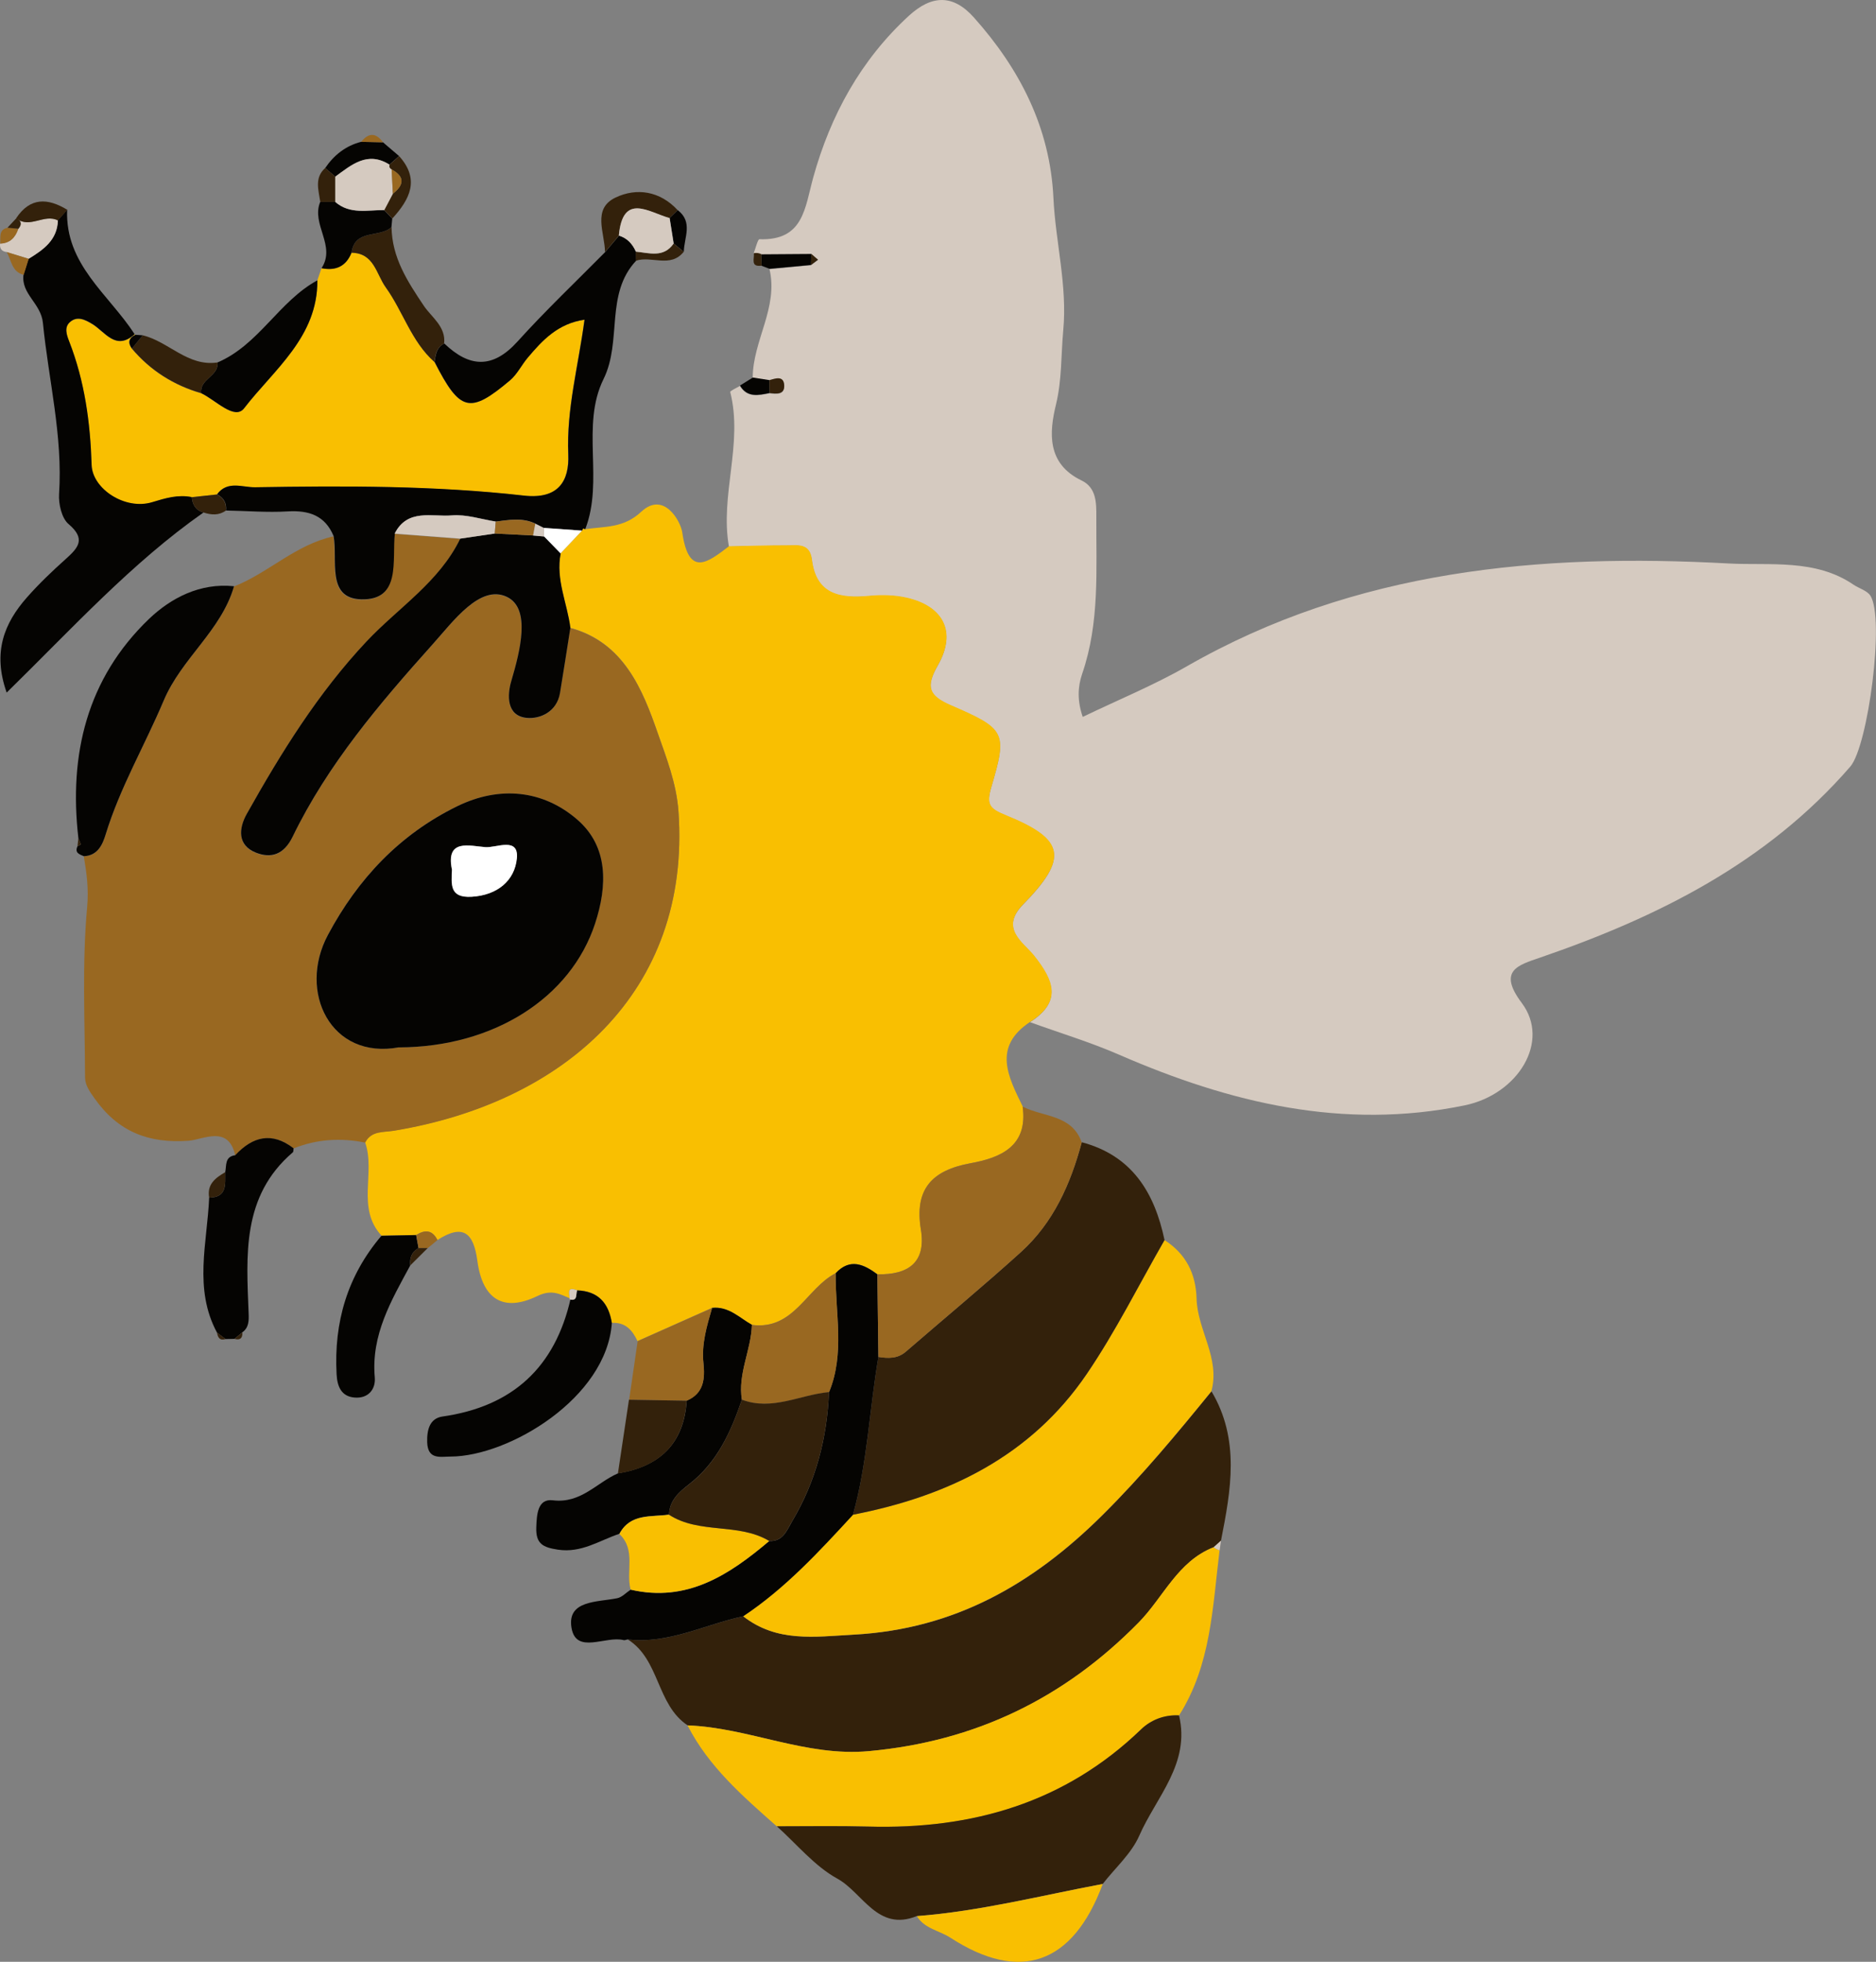 <?xml version="1.0" encoding="UTF-8"?>
<svg id="Capa_1" data-name="Capa 1" xmlns="http://www.w3.org/2000/svg" viewBox="0 0 213.74 223.38">
  <rect x="0" y="0" width="213.74" height="223.38" fill="#808080" stroke="none"/>
  <defs>
    <style>
      .cls-1 {
        fill: #fff;
      }

      .cls-2 {
        fill: #33210b;
      }

      .cls-3 {
        fill: #996821;
      }

      .cls-4 {
        fill: #050402;
      }

      .cls-5 {
        fill: #d5cac0;
      }

      .cls-6 {
        fill: #f9bf01;
      }
    </style>
  </defs>
  <path class="cls-5" d="m85.87,28.83c.22-.55.46-1.6.66-1.59,5.03.17,5.16-3.54,6.13-7.05,1.96-7.05,5.4-13.36,10.9-18.4,2.6-2.38,5.03-2.45,7.39.19,5.24,5.86,8.69,12.56,9.07,20.55.24,5.04,1.6,9.98,1.12,15.09-.26,2.82-.14,5.6-.83,8.45-.77,3.17-1.06,6.72,2.9,8.63,1.69.81,1.71,2.5,1.7,4.14-.03,6,.4,12.04-1.61,17.87-.52,1.51-.57,3.09.06,4.92,4-1.93,8.07-3.59,11.84-5.75,19.25-11.04,40.3-12.89,61.76-11.72,4.65.25,9.86-.56,14.21,2.41.63.43,1.53.66,1.92,1.24,1.68,2.53-.25,17.14-2.28,19.48-9.51,10.96-21.93,17.14-35.35,21.75-2.51.86-4.85,1.48-2.08,5.16,3.29,4.37-.41,10.4-6.5,11.66-13.83,2.85-26.75-.28-39.36-5.76-3.3-1.44-6.77-2.48-10.16-3.71,3.64-2.34,2.7-4.71.43-7.56-1.21-1.51-3.94-3.07-1.23-5.83,5.16-5.27,4.78-7.4-1.9-10.11-1.93-.79-2.33-1.2-1.72-3.27,1.83-6.2,1.62-6.59-4.61-9.28-2.55-1.1-2.9-2.1-1.48-4.58,2.15-3.77.64-6.71-3.58-7.67-1.36-.31-2.84-.34-4.24-.21-3.3.31-6.05-.13-6.54-4.12-.23-1.91-1.59-1.63-2.8-1.63-2.21,0-4.42.07-6.64.11-1.04-5.87,1.64-11.71.15-17.6-.03-.13.71-.46,1.1-.7.84,1.41,2.11,1.09,3.37.85.76.09,1.71.21,1.67-.86-.05-1.15-.97-.8-1.69-.61l-1.89-.29c0-4.23,2.95-8,1.91-12.39,1.57-.15,3.14-.29,4.72-.44.27-.2.54-.4.8-.6-.25-.22-.51-.44-.76-.65-1.9.01-3.81.03-5.71.04-.27-.14-.56-.18-.86-.12Z"/>
  <path class="cls-6" d="m83.07,62.2c2.21-.04,4.42-.11,6.64-.11,1.21,0,2.56-.27,2.8,1.63.49,3.99,3.24,4.43,6.54,4.12,1.4-.13,2.88-.1,4.24.21,4.22.96,5.73,3.9,3.58,7.67-1.41,2.48-1.07,3.47,1.48,4.58,6.23,2.69,6.44,3.08,4.61,9.28-.61,2.07-.21,2.48,1.72,3.27,6.68,2.72,7.06,4.84,1.9,10.11-2.71,2.77.02,4.32,1.23,5.83,2.27,2.85,3.22,5.23-.43,7.56-4.33,2.85-2.51,6.26-.86,9.64.63,4.53-2.54,5.84-5.91,6.45-4.45.81-6.44,2.96-5.68,7.57.62,3.76-1.48,5.16-4.96,5.08-1.55-1.15-3.12-1.87-4.75-.13-3.34,1.71-4.77,6.53-9.56,5.89-1.44-.81-2.66-2.13-4.53-1.93-2.83,1.26-5.67,2.52-8.5,3.78-.58-1.25-1.39-2.17-2.93-2.07-.36-2.26-1.54-3.63-3.95-3.71-1.33-.53-.8.5-.86,1.03l.12-.08c-1.22-.52-2.15-1.09-3.78-.3-3.86,1.87-6.25.4-6.84-3.99-.43-3.23-1.63-4.26-4.55-2.39-.58-1.16-1.42-1.2-2.42-.57-1.32.03-2.64.05-3.95.08-2.9-3.14-.66-7.18-1.87-10.62.73-1.37,2.06-1.14,3.3-1.35,19.25-3.18,33.85-15.72,32.4-36.34-.23-3.24-1.4-6.17-2.36-8.92-1.72-4.94-3.86-10.33-9.96-11.98-.36-2.83-1.7-5.54-1.11-8.49.81-.86,1.63-1.72,2.44-2.58l.1-.24.25.08c2.22-.34,4.37-.09,6.4-1.99,2.57-2.4,4.49,1.09,4.67,2.34.74,5.15,2.88,3.46,5.35,1.57Z"/>
  <path class="cls-3" d="m64.98,71.51c6.1,1.65,8.24,7.04,9.96,11.98.96,2.75,2.13,5.68,2.36,8.92,1.45,20.61-13.16,33.16-32.4,36.34-1.24.21-2.57-.03-3.3,1.35-2.78-.56-5.49-.4-8.14.66-2.48-1.92-4.67-1.35-6.66.8-.78-3.5-3.63-1.8-5.3-1.67-4.59.33-8.04-1.03-10.72-4.81-.57-.81-1.08-1.5-1.09-2.42-.02-6.47-.35-12.97.24-19.38.19-2.09-.06-3.86-.38-5.77,1.59-.06,2.14-1.34,2.49-2.49,1.64-5.34,4.46-10.15,6.61-15.23,2.04-4.84,6.55-7.96,8.01-13.01,3.94-1.56,7.05-4.78,11.32-5.7.49,2.71-.85,7.09,3.13,7.2,4.63.13,3.5-4.45,3.85-7.49,2.49.19,4.98.38,7.47.57-2.39,4.94-7.05,7.86-10.66,11.69-5.56,5.9-9.74,12.66-13.66,19.65-.92,1.64-1.09,3.56,1.03,4.41,1.73.69,3.18.26,4.19-1.81,4.01-8.24,9.91-15.17,15.96-21.92,2.31-2.57,5.39-6.85,8.45-5.39,2.77,1.32,1.51,6.16.5,9.6-.46,1.57-.56,3.95,1.76,4.18,1.52.15,3.43-.69,3.79-2.82.42-2.46.79-4.94,1.18-7.41Zm-19.52,47.75c10.77-.04,19.55-5.63,22.33-14.1,1.42-4.34,1.52-8.75-2-11.81-3.92-3.41-8.87-3.9-13.7-1.55-6.55,3.19-11.32,8.26-14.74,14.66-3.46,6.47.32,14.24,8.1,12.79Z"/>
  <path class="cls-2" d="m138.02,158.41c3.28,5.49,2.23,11.25,1.09,17.02-.28.25-.56.5-.84.75-4.09,1.6-5.71,5.68-8.52,8.55-8.49,8.65-18.6,13.55-30.73,14.66-7.21.66-13.69-2.67-20.67-2.93-3.57-2.36-3.16-7.5-6.83-9.79,4.67.55,8.78-1.7,13.16-2.63,3.84,3,8.1,2.33,12.62,2.09,11.45-.62,20.37-5.73,28.31-13.61,4.48-4.44,8.46-9.24,12.42-14.1Z"/>
  <path class="cls-6" d="m36.16,31.92c.16-.46.31-.92.47-1.38,1.61.32,2.78-.19,3.42-1.76,2.59.03,2.82,2.43,3.9,3.94,1.98,2.74,2.92,6.17,5.54,8.49,2.91,5.68,4.01,5.98,8.61,2.1.81-.68,1.31-1.73,2-2.56,1.68-2,3.43-3.9,6.48-4.34-.7,5.26-2.06,10.18-1.85,15.34.13,3.03-1.13,5.13-5.04,4.69-10.17-1.15-20.4-1.12-30.63-.95-1.45.02-3.17-.81-4.36.82-.95.1-1.91.21-2.86.31-1.58-.32-2.97.11-4.52.58-3.08.93-6.8-1.52-6.89-4.24-.15-4.83-.79-9.55-2.56-14.08-.29-.75-.58-1.59.08-2.18.82-.74,1.72-.3,2.56.21,1.48.9,2.67,3.1,4.83,1.16,0,0,.08.06.08.06-.76.36-.89.89-.4,1.57,2.11,2.5,4.76,4.17,7.9,5.08,1.63.77,3.8,3.11,4.88,1.72,3.42-4.42,8.4-8.12,8.35-14.57Z"/>
  <path class="cls-6" d="m138.02,158.41c-3.96,4.86-7.94,9.66-12.42,14.1-7.94,7.87-16.86,12.98-28.31,13.61-4.51.25-8.78.91-12.62-2.09,4.8-3.18,8.65-7.38,12.51-11.56,10.84-2.1,20.28-6.68,26.64-16.03,3.3-4.85,5.93-10.15,8.86-15.24,2.43,1.57,3.57,3.8,3.65,6.68.1,3.58,2.71,6.76,1.69,10.53Z"/>
  <path class="cls-2" d="m132.68,141.2c-2.93,5.09-5.56,10.39-8.86,15.24-6.36,9.35-15.8,13.93-26.64,16.03,1.65-5.88,1.87-11.99,2.9-17.97,1.11.17,2.18.22,3.12-.59,4.37-3.78,8.82-7.46,13.1-11.33,3.71-3.35,5.68-7.77,6.95-12.52,5.73,1.52,8.29,5.73,9.43,11.14Z"/>
  <path class="cls-6" d="m78.34,196.46c6.98.26,13.46,3.6,20.67,2.93,12.13-1.11,22.24-6.02,30.73-14.66,2.82-2.87,4.43-6.95,8.52-8.55.21.15.44.27.69.35-.8,6.45-.96,13.05-4.62,18.8-1.66-.1-3.21.51-4.31,1.58-8.71,8.4-19.28,11.41-31.08,11.08-3.47-.1-6.95-.03-10.43-.03-3.86-3.41-7.77-6.79-10.17-11.49Z"/>
  <path class="cls-2" d="m88.51,207.95c3.48,0,6.95-.06,10.43.03,11.81.33,22.38-2.69,31.08-11.08,1.11-1.07,2.65-1.67,4.31-1.58,1.32,5.48-2.6,9.3-4.53,13.7-.9,2.05-2.75,3.67-4.16,5.49-7.04,1.32-14.01,3.11-21.18,3.66-4.49,1.82-6.16-2.67-9.06-4.26-2.6-1.43-4.62-3.93-6.89-5.96Z"/>
  <path class="cls-4" d="m24.72,56.3c1.19-1.63,2.91-.79,4.36-.82,10.22-.17,20.46-.2,30.63.95,3.91.44,5.17-1.66,5.04-4.69-.22-5.16,1.15-10.08,1.85-15.34-3.04.44-4.8,2.35-6.48,4.34-.7.83-1.19,1.87-2,2.56-4.6,3.88-5.71,3.58-8.61-2.1.13-.82.23-1.66,1.11-2.09,2.85,2.73,5.5,2.92,8.34-.22,3.19-3.53,6.65-6.81,10-10.2.53-.62,1.05-1.25,1.58-1.87.94.29,1.54.95,1.93,1.82,0,.34.01.69.02,1.03-3.59,3.82-1.58,9.15-3.73,13.5-2.61,5.3.07,11.54-2.08,17.08,0,0-.25-.08-.25-.08,0,0-.1.24-.1.25-1.45-.1-2.9-.21-4.35-.31-.32-.16-.64-.32-.97-.49-1.47-.71-2.99-.43-4.5-.24-1.67-.26-3.37-.84-5.01-.7-2.27.19-5.05-.81-6.51,2.07-.35,3.04.78,7.62-3.85,7.49-3.98-.11-2.64-4.49-3.13-7.2-.98-2.35-2.81-2.95-5.23-2.81-2.33.14-4.69-.06-7.03-.1.09-.85-.27-1.45-1.01-1.84Z"/>
  <path class="cls-4" d="m15.35,38.05c-2.17,1.94-3.35-.26-4.83-1.16-.84-.51-1.73-.95-2.56-.21-.66.59-.37,1.44-.08,2.18,1.77,4.53,2.41,9.25,2.56,14.08.09,2.72,3.81,5.17,6.89,4.24,1.55-.47,2.94-.89,4.52-.58.08.87.45,1.51,1.34,1.75-8.2,5.75-14.92,13.16-22.43,20.51-1.62-4.58-.3-7.89,2.33-10.86,1.36-1.54,2.86-2.97,4.39-4.34,1.43-1.28,2.35-2.28.33-3.99-.78-.66-1.15-2.28-1.08-3.42.44-6.61-1.2-12.99-1.84-19.48-.22-2.25-2.51-3.29-2.21-5.5.19-.6.38-1.21.57-1.81,1.67-1.03,3.26-2.12,3.33-4.37.36-.4.71-.8,1.07-1.21-.25,6.25,4.75,9.64,7.68,14.16Z"/>
  <path class="cls-4" d="m100.08,154.51c-1.03,5.98-1.25,12.09-2.9,17.97-3.86,4.19-7.72,8.38-12.51,11.56-4.38.93-8.49,3.18-13.16,2.63-.16.03-.33.12-.46.08-2.03-.53-5.43,1.69-5.94-1.42-.51-3.14,2.96-2.89,5.21-3.35.55-.11,1.02-.64,1.53-.97,6.43,1.49,11.23-1.68,15.79-5.54,1.59.06,2-1.21,2.63-2.28,2.69-4.52,3.96-9.44,4.18-14.67,1.83-4.43.69-9.02.76-13.55,1.63-1.74,3.2-1.02,4.75.13.04,3.14.08,6.28.12,9.41Z"/>
  <path class="cls-3" d="m100.08,154.51c-.04-3.14-.08-6.28-.12-9.41,3.48.08,5.57-1.32,4.96-5.08-.76-4.61,1.23-6.76,5.68-7.57,3.37-.61,6.55-1.93,5.91-6.45,2.33,1.21,5.6.87,6.73,4.07-1.27,4.76-3.23,9.17-6.95,12.52-4.29,3.87-8.73,7.55-13.1,11.33-.94.81-2.01.76-3.12.59Z"/>
  <path class="cls-4" d="m26.66,66.76c-1.46,5.06-5.97,8.18-8.01,13.01-2.15,5.09-4.97,9.89-6.61,15.23-.35,1.15-.9,2.43-2.49,2.49-.5-.21-1.07-.38-.72-1.13.13-.07.38-.18.37-.22-.06-.24-.18-.47-.27-.7-1.1-9.54.98-18.18,8.04-24.96,2.5-2.39,5.82-4.13,9.68-3.73Z"/>
  <path class="cls-4" d="m81.14,148.92c1.87-.2,3.09,1.12,4.53,1.93-.08,2.88-1.62,5.56-1.14,8.51-1.26,3.7-2.83,7.19-6.07,9.68-1.09.84-2.19,1.82-2.23,3.41-2.05.3-4.4-.17-5.65,2.19-2.29.76-4.33,2.22-7.02,1.81-1.7-.26-2.52-.66-2.46-2.52.05-1.51.16-3.31,1.89-3.1,3.21.39,4.98-2.01,7.42-3.07,4.73-.77,7.51-3.36,7.83-8.29,1.96-.83,2.09-2.5,1.9-4.27-.23-2.2.39-4.24.99-6.3Z"/>
  <path class="cls-4" d="m65.76,146.93c2.41.08,3.59,1.46,3.95,3.71-.6,8.56-11.74,15.18-18.35,15.21-1.18,0-2.63.4-2.69-1.64-.04-1.41.29-2.71,1.75-2.92,7.97-1.14,12.81-5.59,14.59-13.41,0,0-.12.08-.12.08.98.23.68-.6.87-1.03Z"/>
  <path class="cls-4" d="m26.79,131.55c2-2.15,4.18-2.71,6.66-.8-.03.16,0,.38-.09.46-5.84,4.99-5.29,11.73-5.03,18.39.03.79.02,1.58-.73,2.11-.3.25-.59.5-.89.74-.34,0-.68.01-1.02.02-.32-.25-.64-.49-.97-.74-2.68-4.98-1.11-10.21-.89-15.36,2.09-.03,1.81-1.56,1.83-2.9.16-.77-.07-1.77,1.13-1.93Z"/>
  <path class="cls-6" d="m104.46,218.18c7.18-.55,14.14-2.34,21.18-3.66-3.4,9.15-9.42,11.26-17.35,6.12-1.27-.83-2.95-1.02-3.83-2.46Z"/>
  <path class="cls-6" d="m70.57,174.66c1.25-2.36,3.6-1.89,5.65-2.19,3.48,2.25,7.91.88,11.42,2.99-4.56,3.86-9.36,7.02-15.79,5.54-.56-2.09.64-4.53-1.29-6.34Z"/>
  <path class="cls-4" d="m43.46,140.71c1.32-.03,2.64-.05,3.95-.08.09.49.18.98.27,1.48-.78.44-1.02,1.13-.94,1.98-2.16,3.99-4.47,7.9-4.04,12.74.12,1.39-.77,2.43-2.3,2.3-1.52-.12-1.98-1.27-2.05-2.66-.32-5.91,1.23-11.2,5.1-15.75Z"/>
  <path class="cls-4" d="m36.16,31.92c.05,6.45-4.94,10.15-8.35,14.57-1.08,1.4-3.25-.95-4.88-1.72-.24-1.62,2.01-1.92,1.85-3.5,4.71-2,6.99-6.96,11.38-9.35Z"/>
  <path class="cls-3" d="m81.14,148.92c-.6,2.06-1.22,4.1-.99,6.3.18,1.76.06,3.44-1.9,4.27-2.19-.04-4.38-.07-6.57-.11.32-2.22.65-4.45.97-6.67,2.83-1.26,5.67-2.52,8.5-3.78Z"/>
  <path class="cls-2" d="m71.66,159.38c2.19.04,4.38.07,6.57.11-.32,4.93-3.11,7.53-7.83,8.29.42-2.8.84-5.6,1.26-8.4Z"/>
  <path class="cls-2" d="m50.6,39.12c-.88.43-.98,1.27-1.11,2.09-2.62-2.32-3.57-5.75-5.54-8.49-1.09-1.51-1.32-3.91-3.9-3.94.37-2.76,3.23-1.66,4.56-2.93.05,3.5,1.81,6.19,3.7,9,.85,1.26,2.52,2.35,2.29,4.28Z"/>
  <path class="cls-4" d="m44.61,25.85c-1.33,1.27-4.19.17-4.56,2.93-.63,1.57-1.81,2.08-3.42,1.76,1.69-2.55-1.2-5-.15-7.54.57,0,1.14,0,1.71,0,1.67,1.45,3.67.91,5.58.93.31.32.62.63.92.95-.03.32-.06.65-.09.97Z"/>
  <path class="cls-2" d="m24.78,41.27c.16,1.58-2.09,1.88-1.85,3.5-3.13-.91-5.79-2.58-7.9-5.08.41-.5.82-1,1.23-1.51,2.96.71,5.12,3.59,8.52,3.09Z"/>
  <path class="cls-2" d="m70.51,26.83c-.53.62-1.05,1.25-1.58,1.87-.02-2.18-1.5-4.93,1.21-6.21,2.4-1.14,5.06-.74,7.07,1.44-.31.3-.62.6-.93.9-2.38-.66-5.33-2.95-5.78,2Z"/>
  <path class="cls-5" d="m6.6,25.1c-.07,2.25-1.66,3.34-3.33,4.37-.84-.26-1.68-.52-2.51-.77-.57-.07-.82-.4-.75-.97,1.12-.03,1.74-.69,2.07-1.69.43-.5.36-.9-.22-1.22,0,0-.03.03-.03.03,1.53,1.25,3.21-.56,4.76.25Z"/>
  <path class="cls-4" d="m37.05,19.13c1.01-1.48,2.34-2.53,4.09-2.98.83.02,1.66.03,2.49.05.61.52,1.23,1.05,1.84,1.57-.37.32-.73.65-1.1.97-2.51-1.57-4.32.02-6.18,1.37-.38-.33-.77-.66-1.15-.99Z"/>
  <path class="cls-4" d="m92.4,30.17c-1.57.15-3.14.29-4.72.44-.31-.12-.62-.23-.92-.35,0-.43-.02-.87-.03-1.3,1.9-.01,3.81-.03,5.71-.04-.01.42-.03.84-.04,1.26Z"/>
  <path class="cls-2" d="m44.7,24.87c-.31-.32-.62-.63-.92-.95.33-.62.66-1.24.98-1.86,1.27-.99,1.41-1.93-.14-2.77-.23-.12-.31-.3-.24-.54.37-.32.73-.65,1.1-.97,2.39,2.66,1.21,4.92-.78,7.1Z"/>
  <path class="cls-2" d="m6.6,25.1c-1.55-.81-3.23,1-4.76-.25,1.6-2.41,3.61-2.31,5.83-.96-.36.4-.71.8-1.07,1.21Z"/>
  <path class="cls-4" d="m76.29,24.83c.31-.3.62-.6.93-.9,1.77,1.36.72,3.12.69,4.74-.38-.31-.77-.62-1.15-.94-.15-.97-.31-1.93-.46-2.9Z"/>
  <path class="cls-2" d="m37.05,19.13c.38.33.77.66,1.15.99,0,.96,0,1.92,0,2.87-.57,0-1.14,0-1.71,0-.19-1.34-.7-2.74.57-3.87Z"/>
  <path class="cls-2" d="m23.2,58.36c-.89-.24-1.27-.88-1.34-1.75.95-.1,1.91-.21,2.86-.31.74.39,1.1.99,1.01,1.84-.8.57-1.65.5-2.53.22Z"/>
  <path class="cls-4" d="m87.68,44.75c-1.25.24-2.53.56-3.37-.85.49-.3.97-.6,1.46-.91.63.1,1.26.19,1.89.29,0,.49.01.98.02,1.47Z"/>
  <path class="cls-2" d="m76.75,27.73c.38.31.77.62,1.15.94-1.52,1.89-3.68.42-5.45,1.02,0-.35-.01-.69-.02-1.03,1.53.14,3.17.74,4.31-.92Z"/>
  <path class="cls-2" d="m25.66,133.47c-.02,1.34.26,2.86-1.83,2.9-.27-1.52.71-2.25,1.83-2.9Z"/>
  <path class="cls-3" d="m.76,28.7c.84.26,1.67.52,2.51.77-.19.61-.38,1.21-.57,1.82-1.37-.32-1.39-1.65-1.94-2.59Z"/>
  <path class="cls-3" d="m47.69,142.11c-.09-.49-.18-.99-.27-1.48,1-.64,1.84-.59,2.42.57-.37.31-.74.61-1.11.92-.35,0-.69,0-1.04,0Z"/>
  <path class="cls-3" d="m43.64,16.2c-.83-.02-1.66-.03-2.49-.05.86-1.07,1.69-1.04,2.49.05Z"/>
  <path class="cls-2" d="m47.69,142.11c.35,0,.69,0,1.04,0-.66.66-1.32,1.32-1.98,1.97-.08-.85.15-1.54.94-1.98Z"/>
  <path class="cls-3" d="m2.09,26.05c-.34,1-.95,1.65-2.07,1.69.08-.69-.23-1.57.84-1.81.41.04.83.08,1.24.12Z"/>
  <path class="cls-2" d="m86.74,28.95c0,.43.02.87.03,1.3-1.33.18-.78-.83-.89-1.42.3-.06.59-.02.86.11Z"/>
  <path class="cls-2" d="m26.72,152.45c.3-.25.59-.5.89-.74.04.65-.24.92-.89.74Z"/>
  <path class="cls-2" d="m8.93,95.44c.1.23.22.46.27.7,0,.04-.24.14-.37.22.03-.31.06-.61.1-.92Z"/>
  <path class="cls-2" d="m2.09,26.05c-.41-.04-.82-.08-1.24-.12.34-.36.68-.73,1.02-1.09.57.32.65.72.22,1.22Z"/>
  <path class="cls-5" d="m138.96,176.53c-.25-.08-.48-.19-.69-.35.28-.25.56-.5.84-.75-.05.37-.1.73-.15,1.1Z"/>
  <path class="cls-4" d="m16.26,38.18c-.41.5-.82,1-1.23,1.51-.49-.68-.36-1.2.4-1.57.28.02.56.04.84.06Z"/>
  <path class="cls-2" d="m24.73,151.73c.32.25.65.49.97.74-.67.21-.89-.18-.97-.74Z"/>
  <path class="cls-2" d="m87.68,44.75c0-.49-.01-.98-.02-1.47.72-.2,1.64-.54,1.69.61.04,1.07-.91.95-1.67.86Z"/>
  <path class="cls-2" d="m92.4,30.17c.01-.42.03-.84.04-1.26.25.22.51.44.76.66-.27.2-.54.4-.8.6Z"/>
  <path class="cls-4" d="m64.98,71.51c-.39,2.47-.77,4.94-1.18,7.41-.36,2.13-2.27,2.97-3.79,2.82-2.33-.23-2.22-2.61-1.76-4.18,1.01-3.43,2.27-8.28-.5-9.6-3.06-1.46-6.14,2.82-8.45,5.39-6.05,6.75-11.96,13.68-15.96,21.92-1.01,2.07-2.47,2.49-4.19,1.81-2.13-.85-1.95-2.77-1.03-4.41,3.92-6.98,8.11-13.75,13.66-19.65,3.61-3.83,8.27-6.75,10.66-11.69,1.31-.19,2.62-.39,3.94-.58,1.46.07,2.91.14,4.37.22.41.04.82.07,1.24.11.63.65,1.26,1.29,1.89,1.94-.58,2.96.75,5.66,1.11,8.49Z"/>
  <path class="cls-3" d="m84.52,159.37c-.48-2.95,1.06-5.64,1.14-8.51,4.79.64,6.21-4.18,9.56-5.89-.07,4.53,1.07,9.12-.76,13.55-3.31.3-6.48,2.17-9.93.86Z"/>
  <path class="cls-1" d="m63.87,63.01c-.63-.65-1.26-1.29-1.89-1.94,0-.32-.02-.64-.02-.96,1.45.1,2.9.21,4.35.31-.81.86-1.62,1.72-2.44,2.58Z"/>
  <path class="cls-5" d="m65.76,146.93c-.19.43.11,1.26-.87,1.03.07-.53-.47-1.56.87-1.03Z"/>
  <path class="cls-4" d="m45.46,119.25c-7.78,1.45-11.56-6.32-8.1-12.79,3.42-6.4,8.19-11.46,14.74-14.66,4.82-2.35,9.78-1.86,13.7,1.55,3.51,3.06,3.42,7.47,2,11.81-2.78,8.47-11.56,14.06-22.33,14.1Zm6.02-20.28c-.06,1.74-.3,3.28,2.23,3.14,2.95-.17,4.92-1.84,5.16-4.36.24-2.51-2.33-1.19-3.59-1.29-1.79-.14-4.51-.99-3.81,2.51Z"/>
  <path class="cls-5" d="m56.37,60.75c-1.31.19-2.62.39-3.94.58-2.49-.19-4.98-.38-7.47-.57,1.45-2.88,4.24-1.88,6.51-2.07,1.64-.14,3.34.44,5.01.7-.04.45-.07.9-.11,1.35Z"/>
  <path class="cls-5" d="m76.75,27.73c-1.15,1.66-2.78,1.06-4.31.92-.39-.88-.98-1.53-1.93-1.82.45-4.94,3.4-2.66,5.78-2,.15.97.31,1.93.46,2.9Z"/>
  <path class="cls-3" d="m56.37,60.75c.03-.45.07-.9.11-1.35,1.52-.19,3.04-.47,4.51.24-.08.44-.16.89-.25,1.33-1.46-.07-2.91-.14-4.37-.22Z"/>
  <path class="cls-5" d="m60.74,60.97c.08-.44.16-.89.25-1.33.32.16.64.32.97.49,0,.32.02.64.02.96-.41-.04-.82-.07-1.24-.11Z"/>
  <path class="cls-2" d="m84.52,159.37c3.45,1.31,6.62-.56,9.93-.86-.22,5.22-1.49,10.14-4.18,14.67-.64,1.07-1.04,2.35-2.63,2.28-3.52-2.11-7.95-.74-11.42-2.99.05-1.59,1.14-2.58,2.23-3.41,3.25-2.49,4.81-5.98,6.07-9.68Z"/>
  <path class="cls-5" d="m38.2,22.99c0-.96,0-1.91,0-2.87,1.86-1.35,3.67-2.95,6.18-1.37-.07.25.01.43.24.54.05.92.1,1.85.14,2.77-.33.62-.66,1.24-.98,1.86-1.91-.02-3.91.52-5.58-.93Z"/>
  <path class="cls-3" d="m44.76,22.06c-.05-.92-.1-1.85-.14-2.77,1.55.85,1.41,1.78.14,2.77Z"/>
  <path class="cls-1" d="m51.49,98.97c-.71-3.5,2.02-2.65,3.81-2.51,1.26.1,3.84-1.22,3.59,1.29-.25,2.52-2.21,4.19-5.16,4.36-2.54.14-2.29-1.4-2.23-3.14Z"/>
</svg>